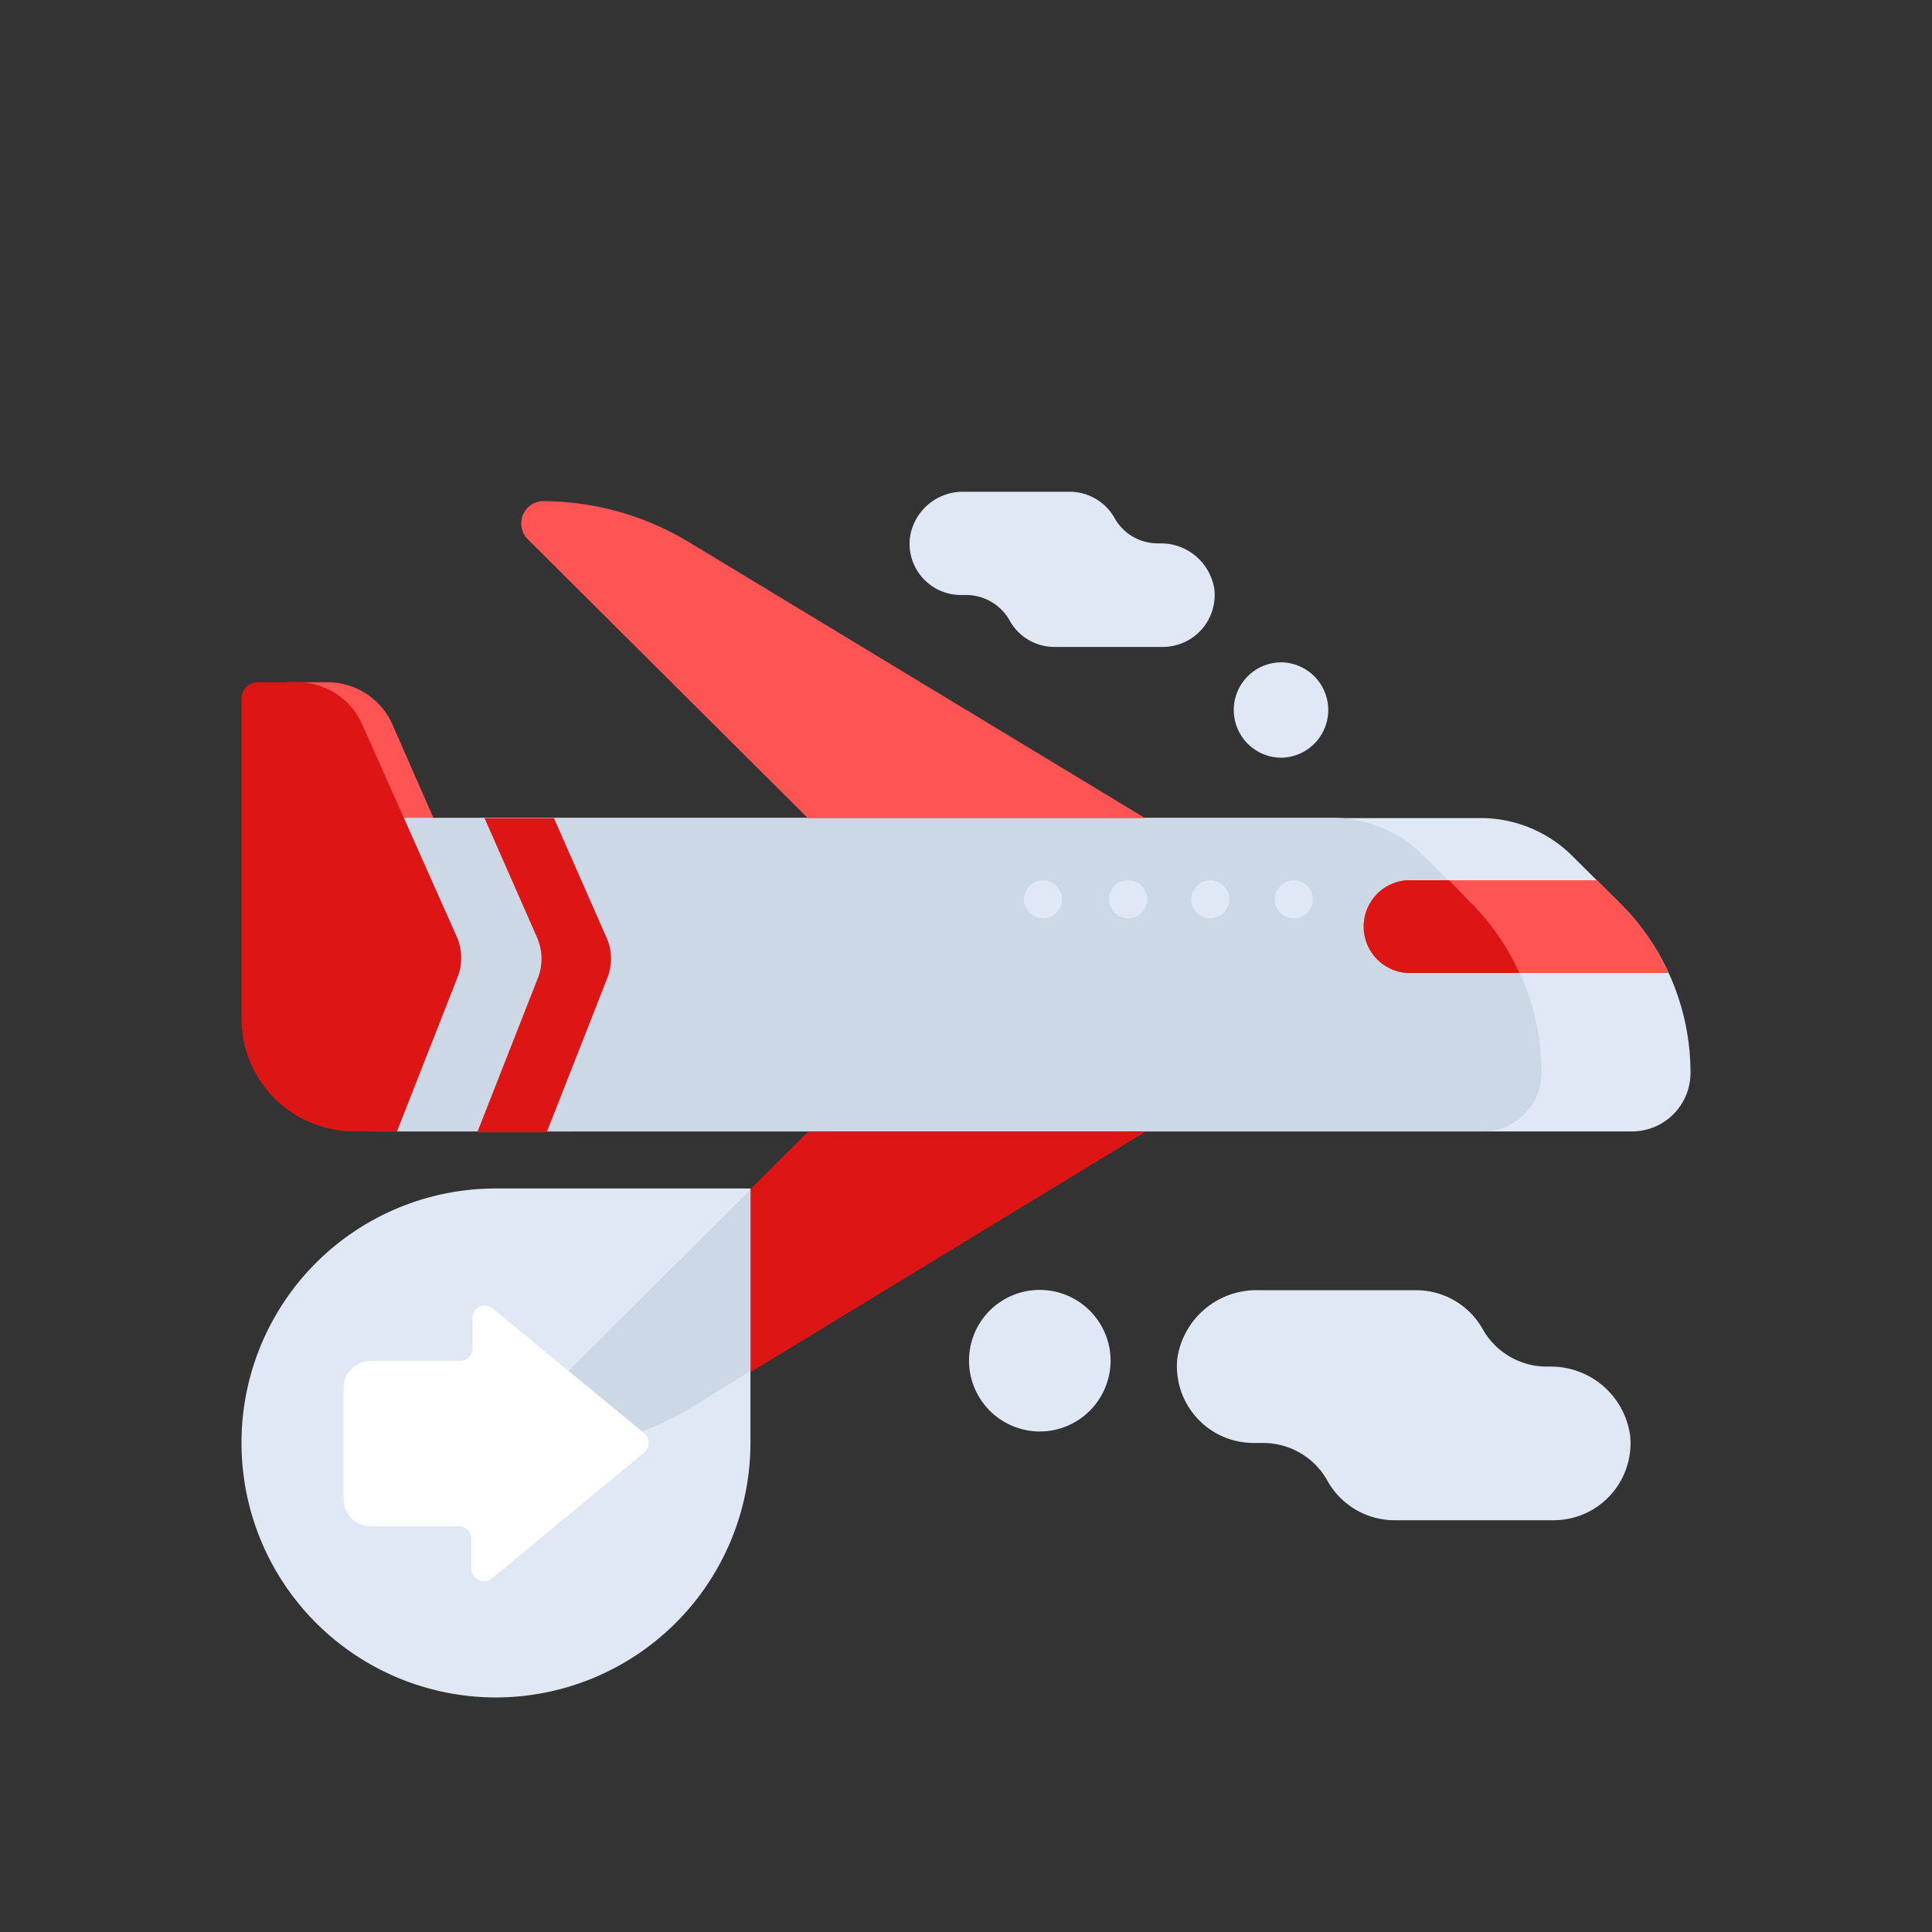 <svg id="Layer_1" data-name="Layer 1" xmlns="http://www.w3.org/2000/svg" viewBox="0 0 64 64"><rect x="0" y="0" width="64" height="64" fill="#333333" stroke="none"/><defs><style>.cls-1{fill:#ff5454;}.cls-2{fill:#dfe8f4;}.cls-3{fill:#ccd8e5;}.cls-4{fill:#dd1515;}.cls-5{fill:#fff;}</style></defs><title>logistic, delivery, airplane, air, transport, transportation, arrow</title><path class="cls-1" d="M18.92,37.48H12.77A3.77,3.77,0,0,1,9,33.7V23.14a.54.54,0,0,1,.54-.54H10.8A2.35,2.35,0,0,1,13,24Z"/><path class="cls-2" d="M54.06,37.48H15.88V27.1H49.07a4.29,4.29,0,0,1,3,1.24l1.57,1.56A7.91,7.91,0,0,1,56,35.53h0A1.94,1.94,0,0,1,54.06,37.48Z"/><path class="cls-3" d="M49.12,37.48H12.33a1.39,1.39,0,0,1-1.39-1.39v-9h33.2a4.28,4.28,0,0,1,3,1.24l1.58,1.56a7.94,7.94,0,0,1,2.34,5.63h0A1.94,1.94,0,0,1,49.12,37.48Z"/><path class="cls-4" d="M13.15,37.48l2-5.09a1.77,1.77,0,0,0,0-1.32L12,24A2.35,2.35,0,0,0,9.8,22.6H8.54a.54.54,0,0,0-.54.54v10.6a3.74,3.74,0,0,0,3.74,3.74Z"/><path class="cls-4" d="M18.35,27.1h-2.3l1.76,4a1.77,1.77,0,0,1,0,1.32l-2,5.09h2.3l2-5.09a1.73,1.73,0,0,0,0-1.32Z"/><path class="cls-1" d="M53.65,29.9l-.74-.74H46.59a1.54,1.54,0,0,0,0,3.07h8.68A7.76,7.76,0,0,0,53.65,29.9Z"/><path class="cls-4" d="M48.72,29.9,48,29.16H46.59a1.54,1.54,0,0,0,0,3.07h3.74A7.91,7.91,0,0,0,48.72,29.9Z"/><path class="cls-4" d="M18,48h0a.74.74,0,0,1-.52-1.26l9.28-9.24H37.93l-15,9.13A9.51,9.51,0,0,1,18,48Z"/><path class="cls-1" d="M18,16.6h0a.74.74,0,0,0-.52,1.26l9.28,9.24H37.93L22.89,18A9.41,9.41,0,0,0,18,16.6Z"/><path class="cls-2" d="M35.18,29.79a.63.63,0,1,1-1.26,0,.63.63,0,1,1,1.26,0Z"/><path class="cls-2" d="M38,29.79a.63.63,0,0,1-1.26,0,.63.63,0,0,1,1.26,0Z"/><path class="cls-2" d="M40.72,29.79a.63.63,0,0,1-.63.63.63.63,0,0,1-.63-.63.64.64,0,0,1,.63-.63A.63.63,0,0,1,40.72,29.79Z"/><path class="cls-2" d="M43.49,29.79a.63.63,0,0,1-.63.63.63.63,0,0,1-.63-.63.64.64,0,0,1,.63-.63A.63.63,0,0,1,43.49,29.79Z"/><path class="cls-2" d="M51.35,45.27h-.17A2.44,2.44,0,0,1,49.1,44a2.53,2.53,0,0,0-2.2-1.26H41.72A2.65,2.65,0,0,0,39,45a2.54,2.54,0,0,0,2.53,2.8h.32A2.44,2.44,0,0,1,44,49.1a2.55,2.55,0,0,0,2.2,1.26H51.5A2.55,2.55,0,0,0,54,47.55,2.65,2.65,0,0,0,51.35,45.27Z"/><path class="cls-2" d="M38.43,18h-.12a1.64,1.64,0,0,1-1.4-.86,1.71,1.71,0,0,0-1.48-.85H31.94a1.77,1.77,0,0,0-1.8,1.54,1.7,1.7,0,0,0,1.7,1.88h.21a1.66,1.66,0,0,1,1.41.87,1.69,1.69,0,0,0,1.48.85h3.59a1.72,1.72,0,0,0,1.7-1.89A1.79,1.79,0,0,0,38.43,18Z"/><path class="cls-2" d="M34.44,47.42h0a2.35,2.35,0,0,1-2.34-2.35h0a2.34,2.34,0,0,1,2.34-2.34h0a2.35,2.35,0,0,1,2.35,2.34h0A2.35,2.35,0,0,1,34.44,47.42Z"/><path class="cls-2" d="M42.45,25.1h0a1.58,1.58,0,0,1-1.58-1.58h0a1.58,1.58,0,0,1,1.58-1.58h0A1.58,1.58,0,0,1,44,23.52h0A1.58,1.58,0,0,1,42.45,25.1Z"/><path class="cls-2" d="M16.43,56.23h0A8.43,8.43,0,0,1,8,47.8H8a8.42,8.42,0,0,1,8.43-8.43h8.43V47.8A8.44,8.44,0,0,1,16.43,56.23Z"/><path class="cls-3" d="M24.86,45.41v-6h0l-7.38,7.35A.74.74,0,0,0,18,48a9.51,9.51,0,0,0,4.9-1.37Z"/><path class="cls-5" d="M21.33,47.47l-5-4.12a.41.41,0,0,0-.68.32v1a.41.41,0,0,1-.41.41H12.28a.9.9,0,0,0-.9.9v3.67a.9.9,0,0,0,.9.91H15.2a.41.41,0,0,1,.41.41v1a.42.42,0,0,0,.68.32l5-4.13A.43.43,0,0,0,21.33,47.47Z"/></svg>